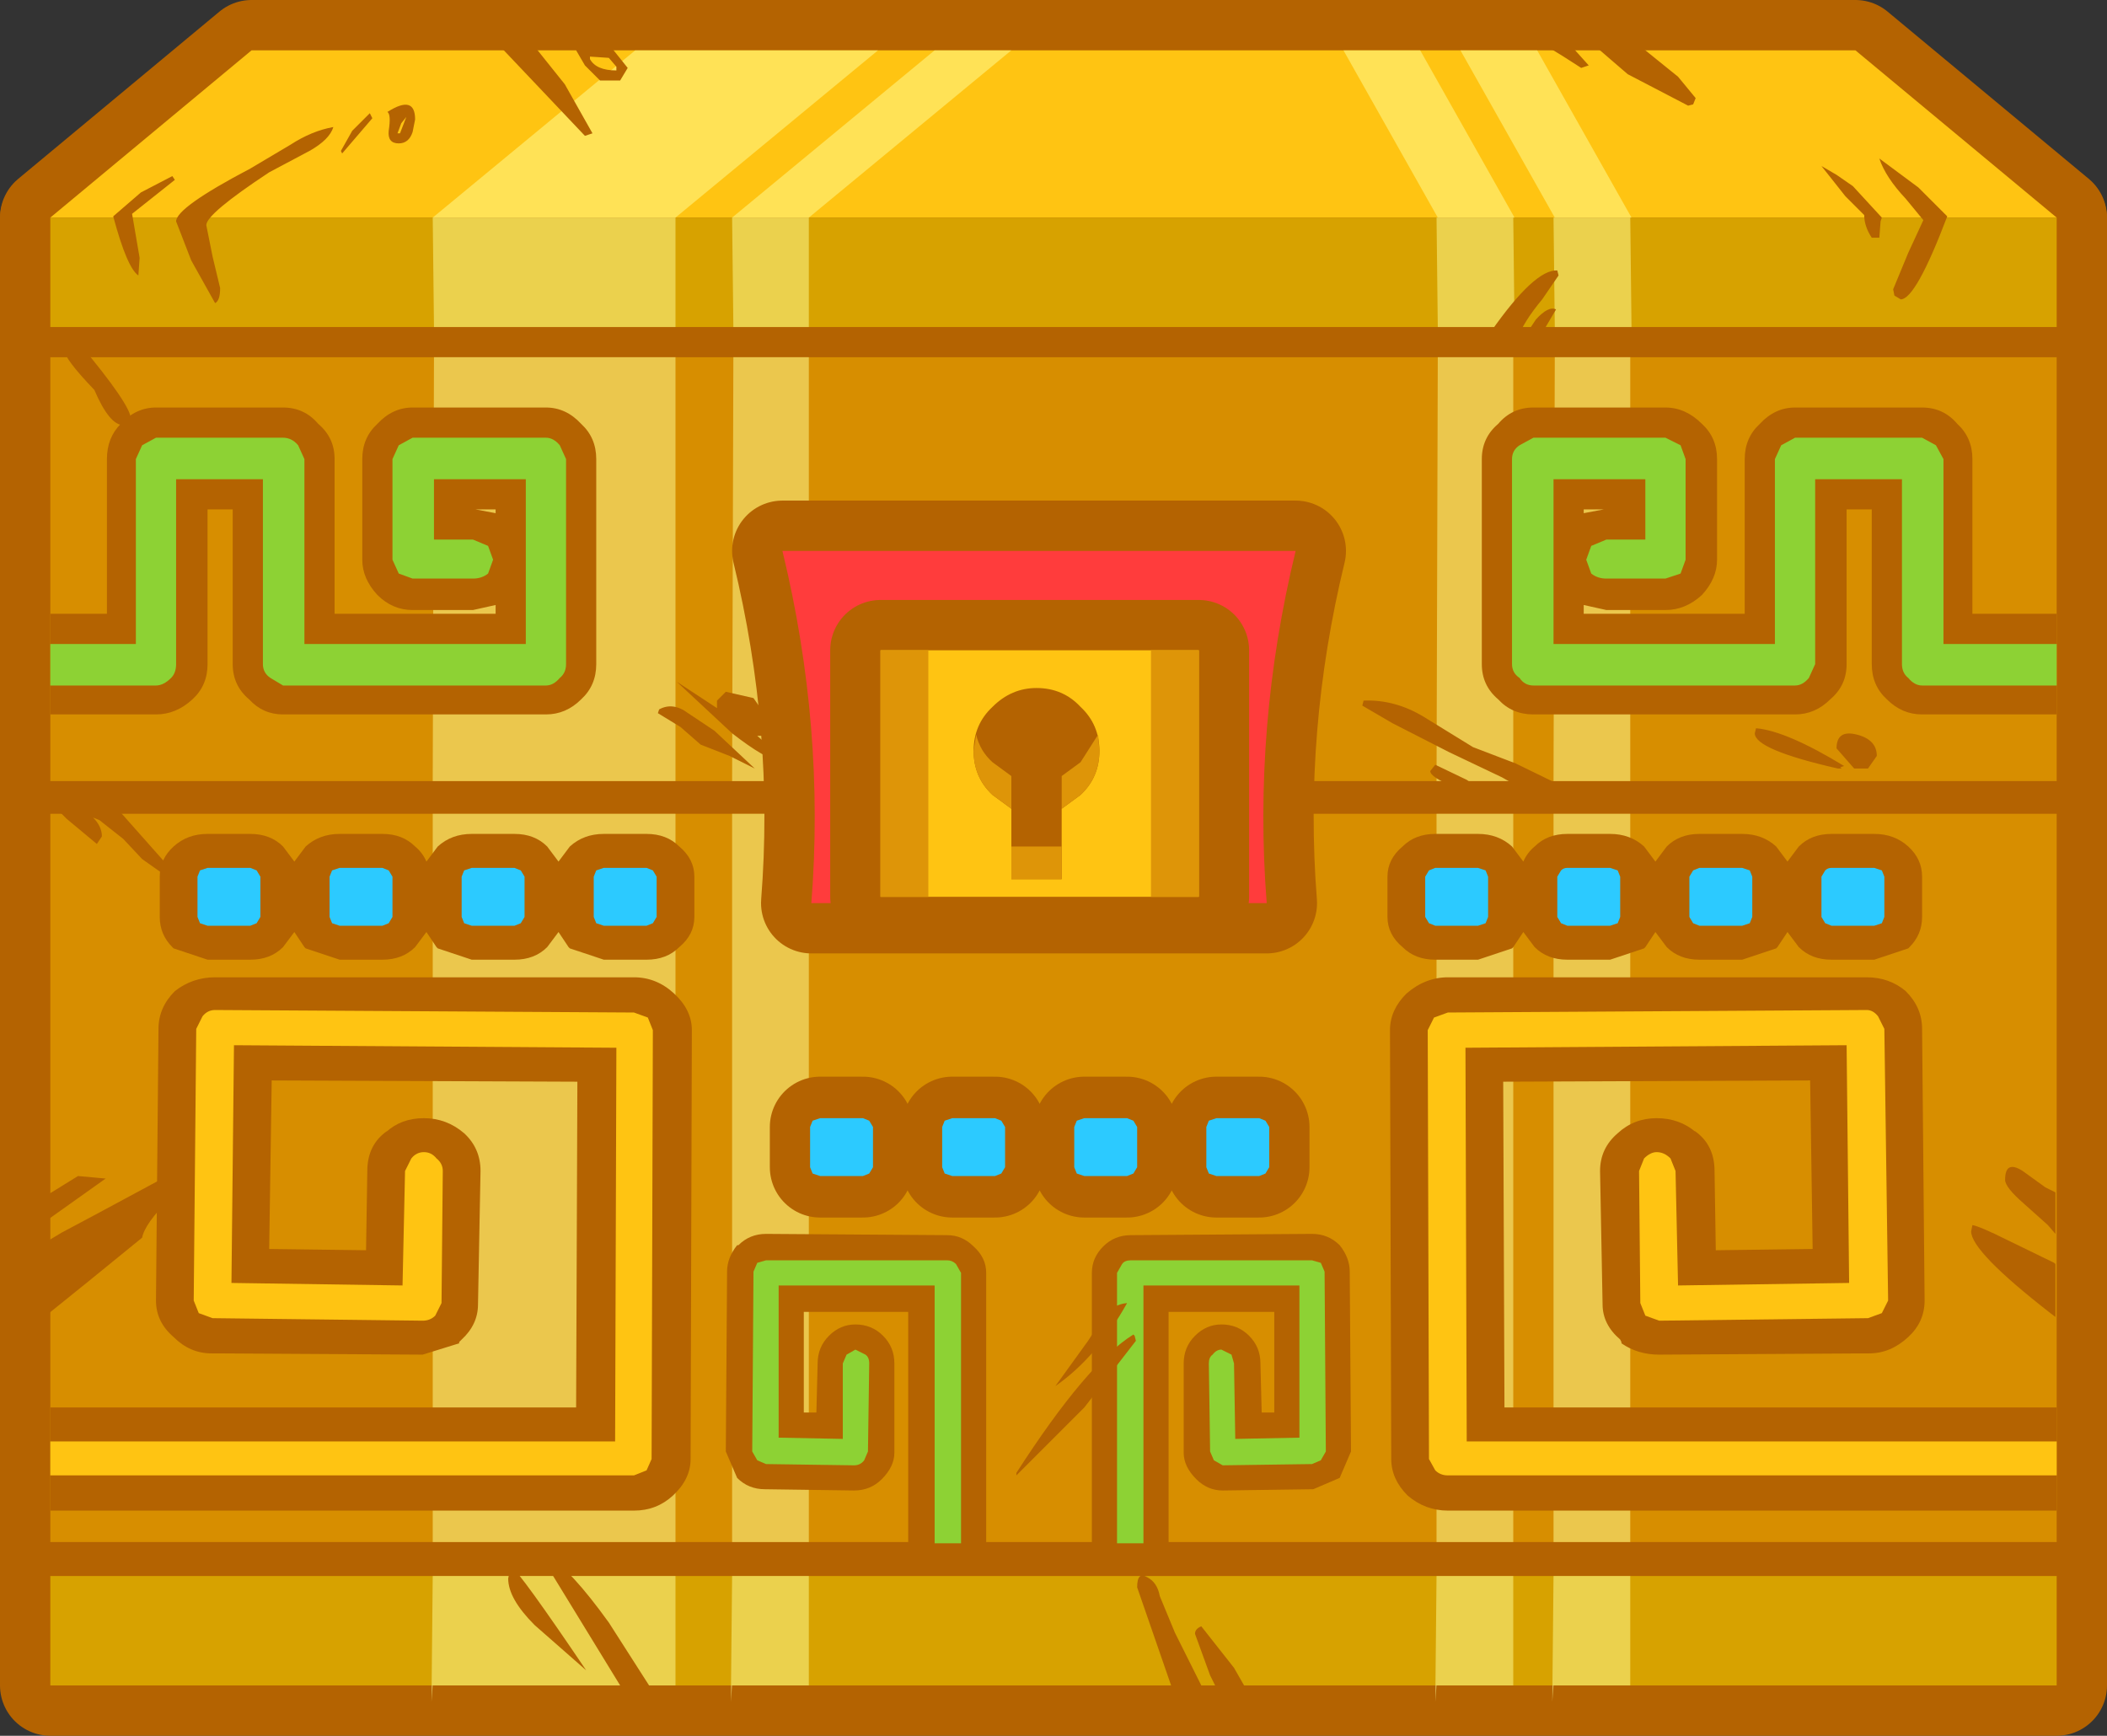 <?xml version="1.0" encoding="UTF-8" standalone="no"?>
<svg xmlns:xlink="http://www.w3.org/1999/xlink" height="69.0px" width="83.75px" xmlns="http://www.w3.org/2000/svg">
  <rect width="100%" height="100%" fill="#333333" stroke="none"/>
  <g transform="matrix(1.0, 0.0, 0.0, 1.0, 41.85, 33.9)">
    <path d="M-31.85 -31.9 L31.9 -31.9 39.9 -25.25 -39.85 -25.25 -31.85 -31.9" fill="#5e7e34" fill-rule="evenodd" stroke="none"/>
    <path d="M-31.85 -31.9 L31.9 -31.9 39.9 -25.25 -39.85 -25.25 -31.85 -31.9 Z" fill="none" stroke="#b46301" stroke-linecap="round" stroke-linejoin="round" stroke-width="4.0"/>
    <path d="M-39.85 33.1 L-39.85 -25.2 39.9 -25.2 39.9 33.1 -39.85 33.1" fill="#b46301" fill-rule="evenodd" stroke="none"/>
    <path d="M-39.85 33.1 L-39.85 -25.2 39.9 -25.2 39.9 33.1 -39.85 33.1 Z" fill="none" stroke="#b46301" stroke-linecap="round" stroke-linejoin="round" stroke-width="4.0"/>
    <path d="M-31.85 -31.9 L31.9 -31.9 39.9 -25.25 -39.85 -25.25 -31.85 -31.9" fill="#ffc412" fill-rule="evenodd" stroke="none"/>
    <path d="M39.9 27.4 L-39.85 27.4 -39.85 -1.55 39.9 -1.55 39.9 27.4" fill="#d78e00" fill-rule="evenodd" stroke="none"/>
    <path d="M-39.85 28.75 L39.9 28.75 39.9 33.1 -39.85 33.1 -39.85 28.75" fill="#d7a200" fill-rule="evenodd" stroke="none"/>
    <path d="M-39.85 -19.7 L39.9 -19.7 39.9 -2.85 -39.85 -2.85 -39.85 -19.7" fill="#d78e00" fill-rule="evenodd" stroke="none"/>
    <path d="M-39.85 -25.25 L39.9 -25.25 39.9 -20.9 -39.85 -20.9 -39.85 -25.25" fill="#d7a200" fill-rule="evenodd" stroke="none"/>
    <path d="M18.3 -19.7 L18.3 -2.85 15.25 -2.85 15.3 -19.7 18.3 -19.7 M18.3 -25.25 L18.35 -20.9 15.3 -20.9 15.25 -25.25 18.3 -25.25 M15.25 -1.55 L18.3 -1.55 18.3 27.4 15.25 27.4 15.25 -1.55 M15.25 33.1 L15.2 33.75 15.25 28.75 18.3 28.75 18.3 33.1 15.25 33.1" fill="#ffff99" fill-opacity="0.502" fill-rule="evenodd" stroke="none"/>
    <path d="M1.55 16.7 Q1.55 16.1 2.0 15.65 2.45 15.2 3.1 15.2 L10.3 15.15 Q10.95 15.15 11.4 15.6 11.8 16.1 11.8 16.65 L11.85 23.8 11.4 24.85 10.35 25.3 6.75 25.35 Q6.15 25.35 5.7 24.9 5.2 24.4 5.2 23.85 L5.2 20.3 Q5.2 19.65 5.65 19.2 6.1 18.75 6.7 18.75 7.35 18.75 7.8 19.2 8.25 19.65 8.25 20.3 L8.3 22.25 8.8 22.25 8.8 18.25 4.6 18.25 4.6 27.45 1.55 27.45 1.55 16.7" fill="#b46301" fill-rule="evenodd" stroke="none"/>
    <path d="M-15.0 -25.25 L-15.0 -2.85 -24.65 -2.85 -24.6 -19.7 -15.0 -19.7 -15.0 -20.9 -24.6 -20.9 -24.65 -25.25 -15.0 -25.25 M-9.7 -25.25 L-9.7 -2.85 -12.75 -2.85 -12.7 -19.7 -9.7 -19.7 -9.7 -20.9 -12.7 -20.9 -12.75 -25.25 -9.7 -25.25 M-12.75 -1.55 L-9.7 -1.55 -9.7 27.4 -12.75 27.4 -12.75 -1.55 M-24.65 -1.55 L-15.0 -1.55 -15.0 27.4 -24.65 27.4 -24.65 -1.55 M-24.65 33.1 L-24.7 33.75 -24.65 28.75 -15.0 28.75 -15.0 33.1 -24.65 33.1 M-12.75 33.1 L-12.8 33.75 -12.75 28.75 -9.7 28.75 -9.7 33.1 -12.75 33.1" fill="#ffff99" fill-opacity="0.502" fill-rule="evenodd" stroke="none"/>
    <path d="M-2.65 16.7 L-2.65 27.45 -5.75 27.45 -5.75 18.25 -9.9 18.25 -9.9 22.25 -9.4 22.25 -9.35 20.3 Q-9.35 19.65 -8.9 19.2 -8.45 18.75 -7.85 18.75 -7.2 18.75 -6.75 19.2 -6.3 19.65 -6.3 20.3 L-6.3 23.85 Q-6.3 24.4 -6.8 24.9 -7.25 25.35 -7.9 25.35 L-11.45 25.3 Q-12.1 25.3 -12.55 24.85 L-13.0 23.8 -12.95 16.65 Q-12.95 16.1 -12.55 15.6 L-12.5 15.6 Q-12.05 15.15 -11.4 15.15 L-4.2 15.2 Q-3.6 15.2 -3.15 15.65 -2.65 16.1 -2.65 16.7" fill="#b46301" fill-rule="evenodd" stroke="none"/>
    <path d="M2.55 16.7 L2.75 16.35 Q2.85 16.2 3.1 16.2 L10.3 16.2 10.65 16.3 10.8 16.65 10.85 23.8 10.65 24.15 10.3 24.3 6.75 24.35 6.4 24.15 6.25 23.8 6.2 20.3 Q6.2 20.05 6.35 19.95 6.5 19.75 6.7 19.75 L7.1 19.95 7.2 20.3 7.25 23.3 9.8 23.25 9.8 17.2 3.6 17.2 3.6 27.45 2.55 27.45 2.55 16.7" fill="#8dd234" fill-rule="evenodd" stroke="none"/>
    <path d="M-3.65 16.7 L-3.65 27.45 -4.7 27.45 -4.7 17.2 -10.9 17.2 -10.9 23.25 -8.35 23.3 -8.35 20.3 -8.2 19.95 -7.85 19.75 -7.45 19.95 Q-7.3 20.05 -7.3 20.3 L-7.35 23.8 -7.5 24.15 Q-7.65 24.35 -7.9 24.35 L-11.4 24.3 -11.75 24.15 -11.95 23.8 -11.9 16.65 -11.75 16.3 -11.4 16.2 -4.2 16.2 Q-4.0 16.2 -3.85 16.35 L-3.65 16.7" fill="#8dd234" fill-rule="evenodd" stroke="none"/>
    <path d="M-16.65 26.15 L-39.85 26.15 -39.85 22.05 -18.95 22.05 -18.9 9.1 -31.05 9.05 -31.15 15.75 -27.3 15.8 -27.25 12.65 Q-27.25 11.6 -26.45 11.05 L-26.5 11.1 Q-25.9 10.55 -25.0 10.55 -24.1 10.55 -23.4 11.15 -22.75 11.75 -22.75 12.65 L-22.85 17.95 Q-22.85 18.75 -23.5 19.35 L-23.6 19.45 -23.6 19.5 -25.05 19.95 -33.45 19.9 Q-34.3 19.9 -34.95 19.25 -35.65 18.65 -35.65 17.8 L-35.55 7.0 Q-35.55 6.15 -34.9 5.5 -34.2 4.95 -33.3 4.95 L-16.65 4.95 Q-15.75 4.95 -15.05 5.6 -14.35 6.25 -14.35 7.05 L-14.4 24.1 Q-14.4 24.9 -15.1 25.55 -15.75 26.15 -16.65 26.15" fill="#b46301" fill-rule="evenodd" stroke="none"/>
    <path d="M22.95 -19.7 L22.95 -2.85 19.9 -2.85 19.95 -19.7 22.95 -19.7 M22.95 -25.25 L23.0 -20.9 19.95 -20.9 19.9 -25.25 22.95 -25.25 M19.9 -1.55 L22.95 -1.55 22.95 27.4 19.9 27.4 19.9 -1.55 M19.9 33.1 L19.85 33.75 19.9 28.75 22.95 28.75 22.95 33.1 19.9 33.1" fill="#ffff99" fill-opacity="0.502" fill-rule="evenodd" stroke="none"/>
    <path d="M19.25 -31.9 L23.0 -25.25 19.95 -25.25 16.2 -31.9 19.25 -31.9" fill="#ffff99" fill-opacity="0.502" fill-rule="evenodd" stroke="none"/>
    <path d="M21.1 -13.65 L21.1 -13.5 21.9 -13.65 21.1 -13.65 M34.55 -5.5 Q33.75 -5.5 33.15 -6.1 32.55 -6.65 32.55 -7.5 L32.55 -13.65 31.55 -13.65 31.55 -7.5 Q31.55 -6.65 30.9 -6.1 30.3 -5.5 29.5 -5.5 L19.1 -5.5 Q18.25 -5.5 17.7 -6.1 17.05 -6.65 17.05 -7.5 L17.05 -15.65 Q17.05 -16.5 17.7 -17.05 18.25 -17.7 19.1 -17.7 L24.35 -17.7 Q25.15 -17.7 25.8 -17.05 26.4 -16.5 26.4 -15.65 L26.4 -11.65 Q26.4 -10.9 25.8 -10.25 25.15 -9.65 24.35 -9.65 L22.0 -9.65 21.1 -9.85 21.1 -9.5 27.5 -9.5 27.5 -15.65 Q27.5 -16.5 28.1 -17.05 28.7 -17.7 29.5 -17.7 L34.55 -17.7 Q35.4 -17.7 35.95 -17.05 36.55 -16.5 36.55 -15.65 L36.55 -9.5 39.9 -9.5 39.9 -5.5 34.55 -5.5" fill="#b46301" fill-rule="evenodd" stroke="none"/>
    <path d="M-35.65 -5.5 L-39.85 -5.5 -39.85 -9.5 -37.6 -9.5 -37.6 -15.65 Q-37.6 -16.5 -37.05 -17.05 -36.45 -17.7 -35.65 -17.7 L-30.6 -17.7 Q-29.75 -17.7 -29.2 -17.05 -28.55 -16.5 -28.55 -15.65 L-28.55 -9.5 -22.15 -9.5 -22.15 -9.85 -23.05 -9.65 -25.45 -9.65 Q-26.25 -9.65 -26.85 -10.25 -27.45 -10.9 -27.45 -11.65 L-27.45 -15.65 Q-27.45 -16.5 -26.85 -17.05 -26.25 -17.7 -25.45 -17.7 L-20.15 -17.7 Q-19.35 -17.7 -18.75 -17.05 -18.15 -16.5 -18.15 -15.65 L-18.15 -7.5 Q-18.15 -6.65 -18.75 -6.1 -19.35 -5.5 -20.15 -5.5 L-30.6 -5.5 Q-31.4 -5.5 -31.95 -6.1 -32.6 -6.65 -32.6 -7.5 L-32.6 -13.65 -33.6 -13.65 -33.6 -7.5 Q-33.6 -6.65 -34.2 -6.1 -34.85 -5.5 -35.65 -5.5 M-22.15 -13.65 L-22.95 -13.65 -22.15 -13.5 -22.15 -13.65" fill="#b46301" fill-rule="evenodd" stroke="none"/>
    <path d="M27.4 -0.75 Q28.2 -0.75 28.75 -0.25 L29.2 0.35 29.65 -0.25 Q30.15 -0.75 30.95 -0.75 L32.65 -0.75 Q33.45 -0.75 34.0 -0.25 34.55 0.25 34.55 0.95 L34.55 2.55 Q34.55 3.25 34.05 3.75 L34.0 3.8 32.65 4.25 30.95 4.25 Q30.15 4.25 29.65 3.75 L29.2 3.15 28.8 3.75 28.75 3.8 27.4 4.25 25.7 4.25 Q24.9 4.25 24.4 3.75 L23.95 3.15 23.55 3.75 23.5 3.8 22.15 4.25 20.45 4.25 Q19.65 4.25 19.15 3.75 L18.7 3.15 18.3 3.75 18.25 3.8 16.9 4.25 15.2 4.25 Q14.4 4.25 13.9 3.75 13.3 3.25 13.3 2.55 L13.3 0.95 Q13.3 0.25 13.9 -0.25 14.4 -0.75 15.2 -0.75 L16.9 -0.75 Q17.7 -0.75 18.25 -0.25 L18.7 0.35 Q18.85 0.0 19.15 -0.25 19.65 -0.75 20.45 -0.75 L22.15 -0.75 Q22.95 -0.75 23.5 -0.25 L23.95 0.35 24.4 -0.25 Q24.9 -0.75 25.7 -0.75 L27.4 -0.75" fill="#b46301" fill-rule="evenodd" stroke="none"/>
    <path d="M-4.7 -31.9 L-1.65 -31.9 -9.7 -25.25 -12.75 -25.25 -4.7 -31.9 M-16.6 -31.9 L-6.95 -31.9 -15.0 -25.25 -24.65 -25.25 -16.6 -31.9" fill="#ffff99" fill-opacity="0.502" fill-rule="evenodd" stroke="none"/>
    <path d="M-18.7 -32.1 L-18.9 -32.05 -18.95 -31.9 -18.6 -31.3 -18.0 -30.7 -17.2 -30.7 -16.9 -31.2 -17.5 -31.95 -18.7 -32.1 M-21.9 -32.6 L-22.25 -32.35 -18.6 -28.5 -18.3 -28.6 -19.4 -30.55 -20.6 -32.05 -21.4 -32.1 -21.6 -32.25 -21.9 -32.6 M-17.35 -31.25 L-17.35 -31.1 Q-18.15 -31.1 -18.4 -31.55 L-18.4 -31.65 -17.65 -31.6 -17.35 -31.25 M-28.3 -27.9 L-28.25 -27.8 -27.05 -29.2 -27.15 -29.4 -27.85 -28.7 -28.3 -27.9 M-26.45 -29.45 Q-26.3 -29.35 -26.4 -28.7 -26.45 -28.2 -26.0 -28.2 -25.6 -28.2 -25.45 -28.65 L-25.35 -29.15 Q-25.35 -30.15 -26.45 -29.45 M-25.7 -29.25 L-25.95 -28.6 -26.05 -28.6 -25.9 -29.0 -25.7 -29.25 M-34.85 -25.1 L-34.25 -23.55 -33.3 -21.85 Q-33.1 -21.95 -33.1 -22.45 L-33.4 -23.7 -33.65 -24.95 Q-33.65 -25.4 -31.15 -27.05 L-29.55 -27.9 Q-28.75 -28.35 -28.6 -28.85 -29.45 -28.7 -30.3 -28.15 L-31.9 -27.2 Q-34.85 -25.65 -34.85 -25.1 M-35.0 -26.9 L-36.25 -26.25 -37.35 -25.3 Q-36.8 -23.25 -36.35 -22.95 L-36.3 -23.65 -36.6 -25.4 -34.9 -26.75 -35.0 -26.9 M-38.7 -20.25 L-39.25 -20.25 -39.3 -20.0 Q-39.3 -19.65 -38.1 -18.4 -37.5 -17.0 -36.95 -17.0 L-36.75 -17.05 -36.65 -17.25 Q-36.65 -17.8 -38.7 -20.25 M-38.7 -2.2 L-38.85 -2.05 -38.8 -1.95 -39.9 -2.4 -39.9 -2.05 -39.2 -1.35 -38.0 -0.35 -37.8 -0.65 Q-37.8 -1.05 -38.15 -1.4 L-37.9 -1.3 -36.95 -0.55 -36.2 0.25 -35.35 0.85 -35.15 0.8 -35.1 0.6 -37.45 -2.05 -37.6 -1.95 -37.7 -1.85 -38.05 -2.0 -38.7 -2.2 M-13.0 -6.4 L-13.35 -6.05 -13.35 -5.75 -14.95 -6.8 -12.75 -4.75 Q-11.4 -3.7 -10.85 -3.65 L-10.8 -3.8 -11.75 -4.65 -11.35 -4.65 -11.25 -4.9 -11.55 -5.65 -11.9 -6.15 -13.0 -6.4 M-15.65 -5.7 L-15.7 -5.55 -14.8 -5.0 -14.0 -4.3 -12.85 -3.85 -11.85 -3.35 -13.45 -4.85 -14.05 -5.25 -14.5 -5.55 Q-15.1 -6.0 -15.65 -5.7 M-38.35 17.05 L-36.2 15.3 Q-36.1 14.75 -35.1 13.75 L-33.85 12.5 -35.3 12.9 -37.9 14.3 -39.4 15.1 -39.9 15.4 -39.9 18.3 -38.35 17.05 M-37.65 12.95 L-38.75 12.85 -39.8 13.5 -39.9 13.55 -39.9 14.55 -37.65 12.95 M32.85 -27.6 Q33.1 -26.85 33.9 -26.0 L34.6 -25.15 34.0 -23.85 33.4 -22.4 33.45 -22.15 33.7 -22.0 Q34.3 -22.0 35.55 -25.3 L34.4 -26.45 32.85 -27.6 M30.55 -27.3 L31.5 -26.1 32.25 -25.35 Q32.25 -24.9 32.55 -24.45 L32.85 -24.45 32.9 -25.1 32.95 -25.25 31.8 -26.5 31.15 -26.95 30.55 -27.3 M19.4 -32.2 L20.3 -31.65 21.0 -31.2 21.3 -31.3 20.4 -32.3 Q19.6 -32.95 19.4 -32.2 M21.05 -32.5 L22.85 -30.95 25.25 -29.7 25.45 -29.75 25.55 -30.0 24.85 -30.85 23.55 -31.9 22.0 -32.95 Q21.05 -33.3 21.05 -32.5 M17.4 -20.7 Q17.4 -20.25 17.7 -20.25 18.2 -20.25 18.2 -20.5 L18.25 -20.35 18.45 -20.4 Q18.7 -21.1 19.45 -22.0 L20.1 -22.95 20.05 -23.15 Q19.15 -23.2 17.4 -20.7 M37.85 13.0 Q37.85 13.3 38.6 13.95 L39.55 14.8 39.85 15.15 39.85 13.5 39.45 13.3 38.55 12.65 Q37.85 12.2 37.85 13.0 M36.55 14.8 L36.5 15.05 Q36.5 15.85 39.65 18.3 L39.85 18.45 39.85 16.35 39.8 16.3 37.95 15.4 Q36.85 14.85 36.55 14.8 M15.2 -3.5 L15.0 -3.25 Q15.0 -3.0 16.0 -2.6 L17.25 -2.15 17.55 -2.15 16.45 -2.9 15.2 -3.5 M12.35 -6.05 L12.3 -5.85 13.5 -5.15 15.75 -4.0 17.85 -3.0 Q19.15 -2.25 19.45 -2.25 L19.7 -2.55 20.45 -2.35 20.55 -2.5 18.4 -3.55 16.7 -4.2 14.75 -5.4 Q13.6 -6.1 12.35 -6.05 M18.7 -20.45 L18.85 -20.35 19.5 -20.75 20.0 -21.6 Q19.7 -21.75 19.2 -21.2 L18.7 -20.45 M27.95 -4.95 L27.9 -4.75 Q27.9 -4.1 31.2 -3.35 L31.35 -3.35 31.3 -3.4 31.45 -3.45 Q29.15 -4.85 27.95 -4.95 M31.15 -4.15 L31.85 -3.35 32.4 -3.35 32.75 -3.85 Q32.75 -4.5 31.95 -4.7 31.15 -4.9 31.15 -4.15 M-1.45 24.65 L-1.45 24.75 1.25 22.05 3.3 19.4 3.25 19.2 3.2 19.15 Q1.35 20.3 -1.45 24.65 M0.1 21.2 Q1.75 20.05 2.95 17.9 2.4 17.95 2.05 18.4 L1.4 19.4 0.1 21.2 M3.35 29.2 L4.7 33.1 5.9 33.1 4.85 31.0 4.25 29.55 Q4.15 29.0 3.75 28.8 3.35 28.55 3.35 29.2 M5.9 30.75 Q5.65 30.85 5.65 31.05 L6.25 32.7 6.45 33.1 7.6 33.1 7.2 32.4 5.9 30.75 M-20.05 28.0 L-20.15 28.05 -20.2 28.2 -17.2 33.1 -16.05 33.1 -17.65 30.6 Q-19.2 28.45 -20.05 28.0 M-21.55 28.35 L-21.65 28.85 Q-21.65 29.65 -20.6 30.7 L-18.55 32.5 Q-21.15 28.65 -21.55 28.35" fill="#b46301" fill-rule="evenodd" stroke="none"/>
    <path d="M-9.6 2.0 Q-9.05 -5.0 -10.75 -12.0 L-1.0 -12.0 -0.1 -12.0 9.65 -12.0 Q7.95 -5.0 8.5 2.0 L-0.1 2.0 -1.0 2.0 -9.6 2.0" fill="#c2421e" fill-rule="evenodd" stroke="none"/>
    <path d="M-9.6 2.0 Q-9.05 -5.0 -10.75 -12.0 L-1.0 -12.0 -0.1 -12.0 9.65 -12.0 Q7.95 -5.0 8.5 2.0 L-0.1 2.0 -1.0 2.0 -9.6 2.0 Z" fill="none" stroke="#b46301" stroke-linecap="round" stroke-linejoin="round" stroke-width="4.0"/>
    <path d="M-28.35 -0.75 Q-29.15 -0.75 -29.7 -0.25 L-30.15 0.35 -30.6 -0.25 Q-31.1 -0.75 -31.9 -0.75 L-33.6 -0.75 Q-34.4 -0.75 -34.95 -0.25 -35.5 0.25 -35.5 0.95 L-35.5 2.55 Q-35.5 3.25 -35.0 3.75 L-34.95 3.8 -33.6 4.25 -31.9 4.25 Q-31.1 4.25 -30.6 3.75 L-30.15 3.15 -29.75 3.75 -29.7 3.8 -28.35 4.25 -26.65 4.25 Q-25.85 4.25 -25.35 3.75 L-24.9 3.15 -24.5 3.75 -24.45 3.8 -23.1 4.25 -21.4 4.25 Q-20.6 4.25 -20.1 3.75 L-19.65 3.15 -19.25 3.75 -19.2 3.8 -17.85 4.25 -16.15 4.25 Q-15.35 4.25 -14.85 3.75 -14.25 3.25 -14.25 2.55 L-14.25 0.95 Q-14.25 0.25 -14.85 -0.25 -15.35 -0.75 -16.15 -0.75 L-17.85 -0.75 Q-18.65 -0.75 -19.2 -0.25 L-19.65 0.35 -20.1 -0.25 Q-20.6 -0.75 -21.4 -0.75 L-23.1 -0.75 Q-23.9 -0.75 -24.45 -0.25 L-24.9 0.35 Q-25.05 0.0 -25.35 -0.25 -25.85 -0.75 -26.65 -0.75 L-28.35 -0.75" fill="#b46301" fill-rule="evenodd" stroke="none"/>
    <path d="M-7.55 10.9 L-9.25 10.9 -9.25 12.5 -7.55 12.5 -7.55 10.9 M-2.3 10.9 L-4.0 10.9 -4.0 12.5 -2.3 12.5 -2.3 10.9 M2.95 10.9 L1.25 10.9 1.25 12.5 2.95 12.5 2.95 10.9 M8.2 10.9 L6.5 10.9 6.5 12.5 8.2 12.5 8.2 10.9" fill="#b46301" fill-rule="evenodd" stroke="none"/>
    <path d="M-7.55 10.9 L-9.25 10.9 -9.25 12.5 -7.55 12.5 -7.55 10.9 M-2.3 10.9 L-4.0 10.9 -4.0 12.5 -2.3 12.5 -2.3 10.9 M2.95 10.9 L1.25 10.9 1.25 12.5 2.95 12.5 2.95 10.9 M8.2 10.9 L6.5 10.9 6.5 12.5 8.2 12.5 8.2 10.9" fill="none" stroke="#b46301" stroke-linecap="round" stroke-linejoin="round" stroke-width="4.0"/>
    <path d="M15.7 26.15 Q14.8 26.15 14.1 25.55 13.45 24.9 13.45 24.1 L13.4 7.05 Q13.4 6.25 14.05 5.6 14.8 4.95 15.7 4.95 L32.35 4.95 Q33.25 4.95 33.9 5.5 34.55 6.15 34.55 7.0 L34.65 17.8 Q34.65 18.65 34.0 19.25 33.3 19.9 32.45 19.9 L24.1 19.95 Q23.25 19.95 22.6 19.5 L22.6 19.45 22.55 19.35 Q21.85 18.75 21.85 17.95 L21.75 12.65 Q21.75 11.75 22.45 11.15 23.1 10.55 24.0 10.55 24.9 10.55 25.55 11.1 L25.5 11.05 Q26.3 11.6 26.3 12.65 L26.35 15.8 30.2 15.75 30.1 9.05 17.9 9.1 17.95 22.05 39.9 22.05 39.9 26.15 15.7 26.15" fill="#b46301" fill-rule="evenodd" stroke="none"/>
    <path d="M15.7 24.75 Q15.4 24.75 15.2 24.55 L14.95 24.1 14.9 7.05 15.15 6.55 15.7 6.35 32.35 6.25 Q32.6 6.25 32.8 6.5 L33.05 7.0 33.2 17.8 32.95 18.3 32.4 18.5 24.1 18.6 23.55 18.4 23.35 17.9 23.3 12.65 23.5 12.15 Q23.75 11.9 24.0 11.9 24.3 11.9 24.55 12.15 L24.75 12.65 24.85 17.2 31.65 17.1 31.55 7.65 16.4 7.75 16.45 23.4 39.9 23.4 39.9 24.75 15.7 24.75" fill="#ffc412" fill-rule="evenodd" stroke="none"/>
    <path d="M16.9 0.6 L17.2 0.7 17.3 0.95 17.3 2.55 17.2 2.8 16.9 2.9 15.2 2.9 14.95 2.8 14.8 2.55 14.8 0.95 14.95 0.7 15.2 0.6 16.9 0.6 M32.65 0.6 L32.95 0.7 33.05 0.95 33.05 2.55 32.95 2.8 32.65 2.9 30.95 2.9 30.7 2.8 30.55 2.55 30.55 0.95 30.7 0.7 Q30.8 0.6 30.95 0.6 L32.65 0.6 M27.4 0.6 L27.7 0.7 27.8 0.95 27.8 2.55 27.7 2.8 27.4 2.9 25.7 2.9 25.45 2.8 25.3 2.55 25.3 0.95 25.45 0.7 25.7 0.6 27.4 0.6 M22.15 0.6 L22.45 0.7 22.55 0.95 22.55 2.55 22.45 2.8 22.15 2.9 20.45 2.9 20.2 2.8 20.05 2.55 20.05 0.95 20.2 0.7 Q20.3 0.6 20.45 0.6 L22.15 0.6" fill="#2ccaff" fill-rule="evenodd" stroke="none"/>
    <path d="M-16.65 24.75 L-39.85 24.75 -39.85 23.4 -17.4 23.4 -17.35 7.75 -32.55 7.65 -32.65 17.1 -25.85 17.2 -25.75 12.65 -25.5 12.15 Q-25.3 11.9 -25.0 11.9 -24.7 11.9 -24.5 12.15 -24.25 12.35 -24.25 12.65 L-24.3 17.9 -24.55 18.4 Q-24.75 18.6 -25.05 18.6 L-33.4 18.5 -33.95 18.3 -34.15 17.8 -34.05 7.0 -33.8 6.5 Q-33.6 6.25 -33.3 6.25 L-16.65 6.35 -16.1 6.55 -15.9 7.05 -15.95 24.1 -16.15 24.55 -16.65 24.75" fill="#ffc412" fill-rule="evenodd" stroke="none"/>
    <path d="M-17.85 0.6 L-18.15 0.7 -18.25 0.95 -18.25 2.55 -18.15 2.8 -17.85 2.9 -16.15 2.9 -15.9 2.8 -15.75 2.55 -15.75 0.95 -15.9 0.7 -16.15 0.6 -17.85 0.6 M-33.6 0.6 L-33.9 0.7 -34.0 0.95 -34.0 2.55 -33.9 2.8 -33.6 2.9 -31.9 2.9 -31.65 2.8 -31.5 2.55 -31.5 0.95 -31.65 0.7 -31.9 0.6 -33.6 0.6 M-28.35 0.6 L-28.65 0.7 -28.75 0.95 -28.75 2.55 -28.65 2.8 -28.35 2.9 -26.65 2.9 -26.4 2.8 -26.25 2.55 -26.25 0.95 -26.4 0.7 -26.65 0.6 -28.35 0.6 M-23.1 0.6 L-23.4 0.7 -23.5 0.95 -23.5 2.55 -23.4 2.8 -23.1 2.9 -21.4 2.9 -21.15 2.8 -21.0 2.55 -21.0 0.95 -21.15 0.7 -21.4 0.6 -23.1 0.6" fill="#2ccaff" fill-rule="evenodd" stroke="none"/>
    <path d="M6.5 10.55 L6.2 10.65 6.1 10.9 6.1 12.5 6.2 12.75 6.5 12.85 8.2 12.85 8.45 12.75 8.6 12.5 8.6 10.9 8.45 10.65 8.2 10.55 6.5 10.55 M-9.25 10.55 L-9.55 10.65 -9.65 10.9 -9.65 12.5 -9.55 12.75 -9.25 12.85 -7.55 12.85 -7.3 12.75 -7.15 12.5 -7.15 10.9 -7.3 10.65 -7.55 10.55 -9.25 10.55 M-4.0 10.55 L-4.3 10.65 -4.4 10.9 -4.4 12.5 -4.3 12.75 -4.0 12.85 -2.3 12.85 -2.05 12.75 -1.9 12.5 -1.9 10.9 -2.05 10.65 -2.3 10.55 -4.0 10.55 M1.25 10.55 L0.95 10.65 0.85 10.9 0.85 12.5 0.95 12.75 1.25 12.85 2.95 12.85 3.2 12.75 3.35 12.5 3.35 10.9 3.2 10.65 2.95 10.55 1.25 10.55" fill="#2ccaff" fill-rule="evenodd" stroke="none"/>
    <path d="M34.55 -6.65 Q34.25 -6.65 34.0 -6.95 33.75 -7.15 33.75 -7.5 L33.75 -14.85 30.3 -14.85 30.3 -7.5 30.05 -6.95 Q29.8 -6.65 29.5 -6.65 L19.1 -6.65 Q18.75 -6.65 18.55 -6.95 18.25 -7.15 18.25 -7.5 L18.25 -15.65 Q18.25 -16.0 18.55 -16.2 L19.1 -16.5 24.35 -16.5 24.95 -16.2 25.15 -15.65 25.15 -11.65 24.95 -11.1 24.35 -10.9 22.0 -10.9 Q21.65 -10.9 21.4 -11.1 L21.2 -11.65 21.4 -12.2 22.0 -12.45 23.55 -12.45 23.55 -14.85 19.9 -14.85 19.9 -8.3 28.7 -8.3 28.7 -15.65 28.95 -16.2 29.5 -16.5 34.55 -16.5 35.1 -16.2 35.4 -15.65 35.4 -8.3 39.9 -8.3 39.9 -6.65 34.55 -6.65" fill="#8dd234" fill-rule="evenodd" stroke="none"/>
    <path d="M-35.65 -6.65 L-39.85 -6.65 -39.85 -8.3 -36.45 -8.3 -36.45 -15.65 -36.2 -16.2 -35.65 -16.5 -30.6 -16.5 Q-30.25 -16.5 -30.0 -16.2 L-29.75 -15.65 -29.75 -8.3 -20.95 -8.3 -20.95 -14.85 -24.6 -14.85 -24.6 -12.45 -23.05 -12.45 -22.45 -12.2 -22.25 -11.65 -22.45 -11.1 Q-22.7 -10.9 -23.05 -10.9 L-25.45 -10.9 -26.0 -11.1 -26.25 -11.65 -26.25 -15.65 -26.0 -16.2 -25.45 -16.5 -20.15 -16.5 Q-19.85 -16.5 -19.6 -16.2 L-19.35 -15.65 -19.35 -7.5 Q-19.35 -7.15 -19.6 -6.95 -19.85 -6.65 -20.15 -6.65 L-30.6 -6.65 -31.1 -6.95 Q-31.4 -7.15 -31.4 -7.5 L-31.4 -14.85 -34.85 -14.85 -34.85 -7.5 Q-34.85 -7.15 -35.05 -6.95 -35.35 -6.65 -35.65 -6.65" fill="#8dd234" fill-rule="evenodd" stroke="none"/>
    <path d="M-9.6 2.0 Q-9.05 -5.0 -10.75 -12.0 L-1.0 -12.0 -0.1 -12.0 9.65 -12.0 Q7.95 -5.0 8.5 2.0 L-0.1 2.0 -1.0 2.0 -9.6 2.0" fill="#ff3c3c" fill-rule="evenodd" stroke="none"/>
    <path d="M-6.85 -8.05 L5.8 -8.05 5.8 1.75 -6.85 1.75 -6.85 -8.05" fill="#3bb7e0" fill-rule="evenodd" stroke="none"/>
    <path d="M-6.85 -8.05 L5.8 -8.05 5.8 1.75 -6.85 1.75 -6.85 -8.05 Z" fill="none" stroke="#b46301" stroke-linecap="round" stroke-linejoin="round" stroke-width="4.0"/>
    <path d="M-6.85 -8.05 L5.8 -8.05 5.8 1.75 -6.85 1.75 -6.85 -8.05" fill="#ffc412" fill-rule="evenodd" stroke="none"/>
    <path d="M1.85 -4.05 Q1.85 -3.0 1.1 -2.3 L0.35 -1.75 0.35 1.05 -1.65 1.05 -1.65 -1.75 -2.4 -2.3 Q-3.15 -3.0 -3.15 -4.05 -3.15 -5.1 -2.4 -5.8 -1.65 -6.55 -0.65 -6.55 0.4 -6.55 1.1 -5.8 1.85 -5.1 1.85 -4.05" fill="#b46301" fill-rule="evenodd" stroke="none"/>
    <path d="M5.8 -8.05 L5.8 1.75 3.9 1.75 3.9 -8.05 5.8 -8.05 M-6.85 -8.05 L-4.95 -8.05 -4.95 1.75 -6.85 1.75 -6.85 -8.05" fill="#de9508" fill-rule="evenodd" stroke="none"/>
    <path d="M-1.65 -1.75 L-2.4 -2.3 Q-3.15 -3.0 -3.15 -4.05 L-3.05 -4.7 Q-2.9 -4.05 -2.4 -3.6 L-1.65 -3.05 -1.65 -1.75 M0.35 1.05 L-1.65 1.05 -1.65 -0.25 0.35 -0.25 0.35 1.05 M1.85 -4.05 Q1.85 -3.0 1.1 -2.3 L0.35 -1.75 0.35 -3.05 1.1 -3.6 1.8 -4.7 1.85 -4.05" fill="#de9508" fill-rule="evenodd" stroke="none"/>
    <path d="M14.6 -31.9 L18.35 -25.25 15.3 -25.25 11.55 -31.9 14.6 -31.9" fill="#ffff99" fill-opacity="0.502" fill-rule="evenodd" stroke="none"/>
  </g>
</svg>
